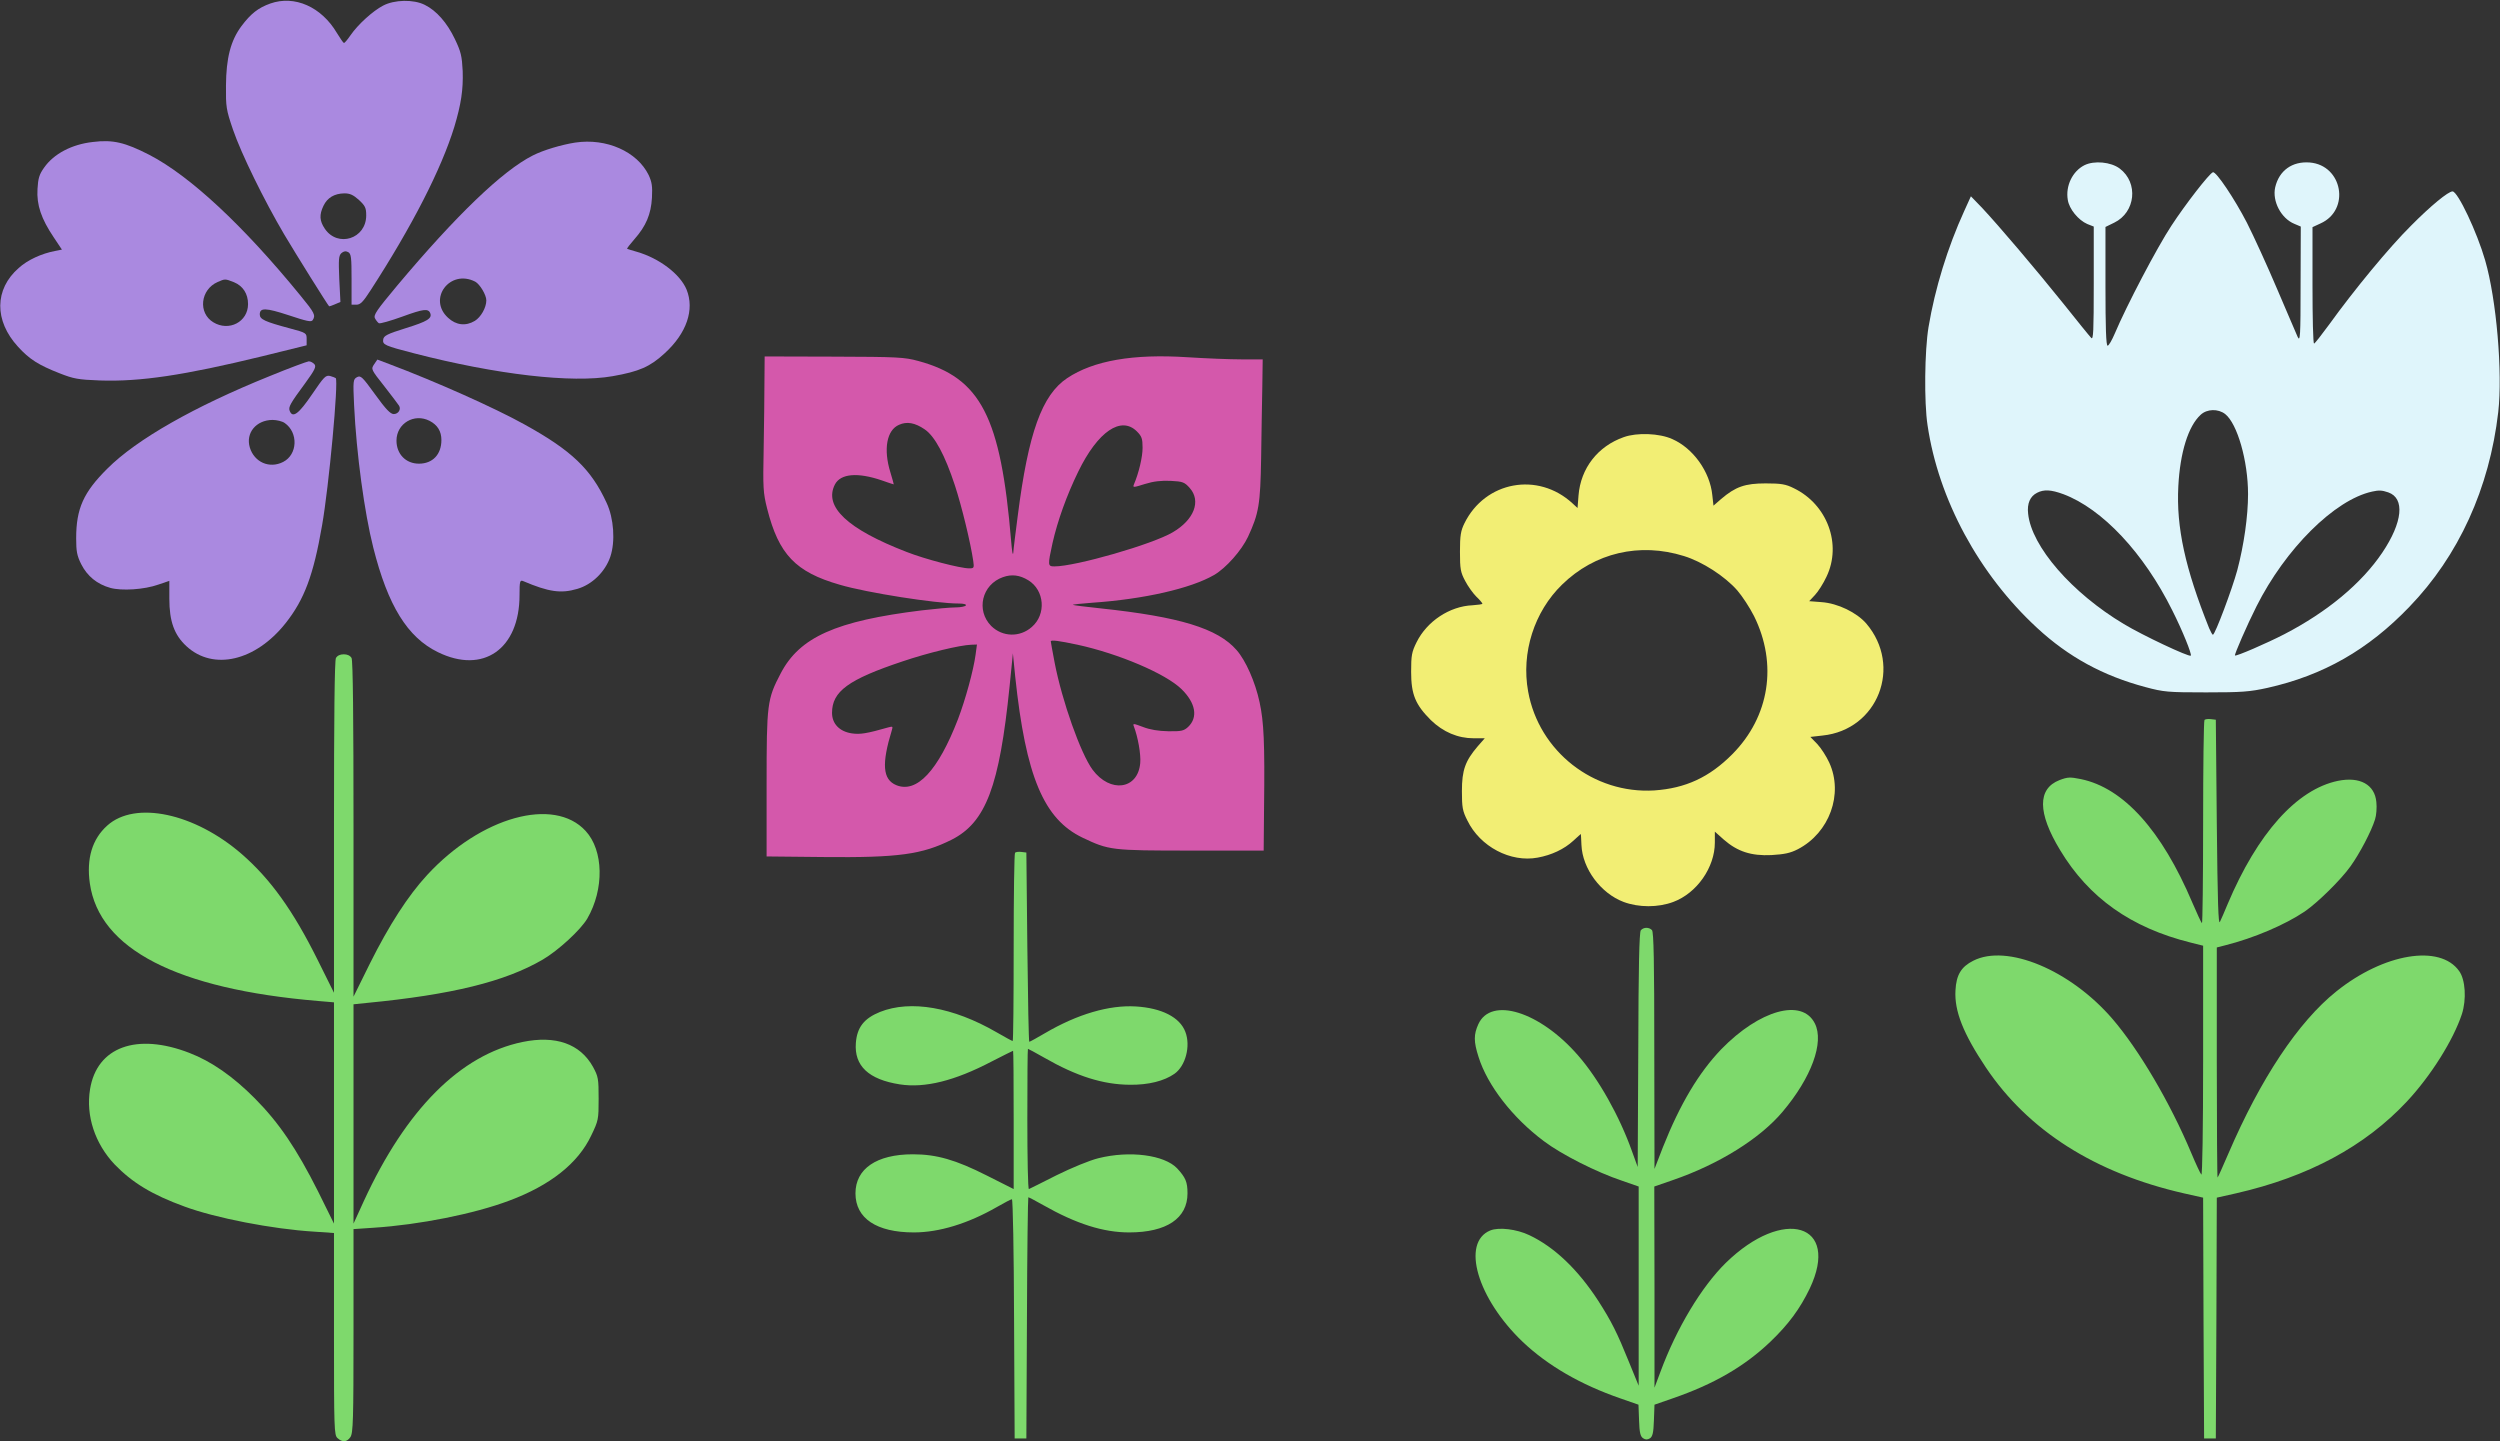 <?xml version="1.0" encoding="utf-8"?>
<svg version="1.0" width="1280pt" height="738pt" viewBox="0 0 1280 738" preserveAspectRatio="xMidYMid meet" xmlns="http://www.w3.org/2000/svg">
  <rect x="0" y="0" width="1280" height="738" fill="#333333" stroke="none"/>
  <g transform="translate(0,738) scale(0.1,-0.1)" fill="#000000" stroke="none">
    <path d="M1384 7362 c-62 -22 -100 -52 -148 -116 -55 -74 -78 -163 -79 -304 -1 -110 1 -123 36 -226 42 -123 160 -363 262 -536 58 -98 221 -359 230 -368 1 -1 15 3 30 10 l28 12 -6 118 c-4 100 -3 119 11 132 12 10 22 12 35 5 15 -9 17 -27 17 -139 l0 -130 25 0 c20 0 34 14 72 73 213 329 362 620 429 837 35 117 46 190 43 286 -4 78 -9 99 -40 164 -40 84 -95 146 -154 175 -57 29 -156 27 -214 -4 -52 -27 -128 -96 -166 -151 -15 -22 -30 -40 -34 -40 -3 0 -19 23 -36 51 -79 134 -217 195 -341 151z m454 -1006 c32 -30 37 -40 37 -79 0 -120 -146 -166 -212 -68 -27 40 -29 71 -7 117 20 42 56 63 107 64 29 0 46 -8 75 -34z" style="fill: rgb(170, 137, 224);"/>
    <path d="M475 6653 c-108 -12 -200 -61 -249 -131 -25 -35 -31 -55 -34 -110 -5 -81 19 -152 83 -247 l42 -63 -35 -7 c-69 -13 -141 -46 -186 -87 -125 -109 -126 -270 -4 -403 58 -64 105 -94 215 -137 69 -27 93 -32 205 -36 205 -7 429 26 831 124 l227 56 0 32 c0 31 -1 32 -87 55 -127 34 -153 46 -153 71 0 35 29 35 148 -4 93 -31 116 -36 123 -25 16 25 10 37 -63 126 -293 359 -565 612 -773 720 -125 64 -187 79 -290 66z m723 -718 c46 -19 72 -59 72 -112 0 -91 -98 -142 -178 -93 -79 48 -66 167 22 206 39 17 38 17 84 -1z" style="fill: rgb(170, 137, 224);"/>
    <path d="M2945 6650 c-70 -11 -162 -38 -217 -66 -155 -78 -392 -306 -695 -667 -105 -126 -122 -150 -113 -167 5 -10 15 -22 20 -25 6 -3 59 12 120 34 107 39 133 43 143 17 10 -26 -15 -42 -125 -76 -96 -30 -113 -39 -116 -58 -4 -27 7 -32 158 -71 422 -109 808 -154 1017 -117 136 24 191 48 266 117 113 103 154 224 112 327 -33 79 -140 160 -255 193 -25 7 -47 14 -49 15 -2 2 15 24 37 49 60 68 85 128 90 212 3 59 0 80 -17 117 -59 120 -216 190 -376 166z m-512 -712 c24 -13 57 -68 57 -96 0 -37 -28 -86 -59 -105 -47 -28 -96 -22 -137 16 -106 97 10 251 139 185z" style="fill: rgb(170, 137, 224);"/>
    <path d="M10672 6534 c-61 -31 -97 -106 -85 -177 7 -47 54 -104 100 -124 l33 -13 0 -292 c0 -245 -2 -290 -13 -278 -8 8 -72 87 -142 175 -143 178 -330 398 -416 490 l-58 60 -34 -75 c-85 -186 -150 -397 -183 -595 -20 -121 -23 -384 -5 -502 56 -380 263 -763 561 -1038 160 -148 337 -245 555 -303 93 -25 114 -27 310 -27 184 0 223 3 314 23 286 64 516 195 727 415 252 261 410 607 455 997 23 202 -9 577 -67 777 -41 143 -140 353 -167 353 -22 0 -112 -74 -212 -175 -112 -111 -291 -328 -420 -507 -39 -53 -73 -97 -77 -97 -5 -1 -8 133 -8 297 l0 299 41 19 c154 69 113 298 -55 312 -90 7 -157 -41 -177 -127 -16 -71 30 -159 98 -187 l33 -14 -1 -298 c0 -265 -2 -294 -15 -267 -7 17 -55 127 -105 245 -50 118 -120 271 -155 340 -63 122 -158 264 -174 258 -19 -7 -140 -163 -212 -273 -74 -112 -231 -412 -290 -552 -15 -35 -31 -63 -37 -63 -8 0 -11 94 -11 304 l0 304 45 22 c109 53 125 204 28 277 -45 34 -131 42 -181 17z m721 -1274 c62 -49 117 -240 117 -410 0 -113 -21 -260 -55 -389 -26 -96 -114 -331 -125 -331 -3 0 -11 15 -19 33 -123 307 -169 517 -158 727 9 174 51 308 114 366 33 31 90 32 126 4z m-829 -410 c200 -75 412 -301 558 -595 53 -105 101 -225 95 -232 -9 -8 -247 104 -343 162 -266 159 -473 397 -490 565 -6 52 10 89 46 107 35 18 71 16 134 -7z m1664 9 c86 -30 74 -153 -31 -309 -106 -157 -281 -303 -501 -417 -89 -46 -248 -115 -253 -109 -4 4 62 156 110 251 148 295 400 546 592 588 35 8 51 7 83 -4z" style="fill: rgb(223, 245, 251);"/>
    <path d="M3914 5430 c0 -69 -2 -224 -4 -345 -4 -203 -3 -227 18 -310 59 -233 145 -324 372 -389 139 -41 491 -96 608 -96 26 0 41 -4 37 -10 -3 -5 -27 -10 -53 -10 -26 0 -104 -7 -172 -15 -440 -54 -626 -137 -723 -323 -69 -132 -72 -154 -72 -567 l0 -370 290 -3 c386 -4 506 13 658 89 175 89 244 273 296 784 l17 170 12 -120 c54 -510 146 -729 345 -824 135 -64 145 -66 554 -66 l373 0 2 225 c4 325 -1 434 -23 535 -22 103 -71 214 -118 267 -97 111 -292 170 -695 213 -76 8 -140 16 -143 18 -2 2 43 7 99 11 264 18 505 73 624 142 62 36 141 126 174 196 55 119 63 164 67 403 2 121 4 284 6 363 l2 142 -108 0 c-60 0 -185 5 -278 11 -277 18 -480 -17 -615 -107 -129 -86 -199 -280 -253 -704 -11 -85 -22 -171 -23 -190 -2 -19 -7 8 -11 60 -53 637 -155 835 -476 922 -70 19 -104 21 -431 22 l-355 1 -1 -125z m820 -248 c52 -35 104 -132 155 -287 36 -110 81 -297 94 -387 5 -36 4 -38 -21 -38 -45 0 -226 47 -320 84 -303 117 -426 232 -367 346 29 55 116 63 241 20 31 -11 58 -20 60 -20 1 0 -7 27 -17 61 -37 119 -19 217 44 244 40 18 81 11 131 -23z m1087 -11 c25 -25 29 -37 29 -84 0 -47 -19 -128 -45 -189 -6 -15 0 -14 57 4 45 14 83 18 132 16 62 -3 71 -7 97 -36 60 -67 23 -163 -86 -227 -104 -62 -498 -175 -606 -175 -35 0 -35 5 -10 120 26 114 72 243 132 366 100 205 219 286 300 205z m-556 -762 c83 -51 93 -174 18 -239 -61 -54 -150 -52 -208 5 -79 80 -48 212 60 250 45 16 86 11 130 -16z m252 -330 c211 -46 451 -148 532 -227 73 -71 86 -145 34 -194 -22 -20 -34 -23 -101 -22 -52 1 -94 8 -130 22 -48 18 -53 19 -47 4 21 -55 37 -143 33 -189 -12 -136 -154 -155 -244 -34 -61 83 -156 351 -194 547 -11 58 -20 107 -20 110 0 9 43 3 137 -17z m-522 -51 c-11 -81 -52 -230 -90 -330 -102 -264 -211 -381 -316 -338 -70 29 -76 108 -22 284 5 16 3 18 -18 12 -112 -32 -145 -37 -187 -31 -63 9 -102 49 -102 105 0 110 83 171 362 264 130 44 293 83 351 85 l29 1 -7 -52z" style="fill: rgb(212, 88, 171);"/>
    <path d="M1915 5514 c-16 -24 -15 -26 53 -112 37 -48 71 -92 75 -99 12 -19 -4 -43 -27 -43 -17 0 -41 25 -95 100 -66 91 -74 99 -93 89 -20 -11 -21 -17 -15 -145 12 -248 53 -549 98 -727 75 -298 175 -460 331 -536 232 -114 418 16 418 292 0 71 2 78 18 72 132 -56 194 -65 278 -40 76 22 143 88 169 165 26 77 18 196 -19 275 -79 172 -178 268 -421 402 -151 84 -453 219 -692 309 l-61 23 -17 -25z m285 -289 c40 -21 60 -53 60 -98 0 -74 -45 -121 -115 -121 -67 0 -115 49 -115 118 0 88 91 142 170 101z" style="fill: rgb(170, 137, 224);"/>
    <path d="M1380 5454 c-384 -155 -680 -323 -830 -473 -122 -121 -160 -204 -160 -357 0 -67 4 -89 26 -133 31 -61 81 -102 149 -121 58 -16 173 -9 246 17 l56 19 0 -91 c0 -116 25 -186 88 -244 137 -126 353 -76 507 118 96 121 143 246 187 501 35 199 85 739 70 754 -2 2 -15 7 -29 11 -23 5 -31 -4 -93 -95 -68 -100 -99 -123 -114 -83 -7 19 2 36 81 143 48 66 56 83 46 95 -7 8 -20 15 -29 15 -9 -1 -99 -34 -201 -76z m78 -240 c70 -49 66 -161 -8 -199 -70 -36 -148 -2 -171 74 -22 74 32 140 116 141 22 0 51 -7 63 -16z" style="fill: rgb(170, 137, 224);"/>
    <path d="M8314 5142 c-134 -47 -221 -160 -232 -299 l-5 -64 -26 24 c-177 163 -447 113 -553 -102 -19 -39 -23 -62 -23 -146 0 -89 3 -105 27 -150 14 -27 40 -63 57 -80 17 -16 31 -33 31 -36 0 -3 -23 -6 -51 -8 -117 -5 -233 -82 -286 -189 -25 -50 -28 -68 -28 -152 0 -116 22 -168 101 -247 63 -61 138 -93 220 -93 l56 0 -36 -41 c-64 -75 -81 -122 -81 -229 0 -84 3 -102 28 -151 65 -134 221 -216 360 -190 71 13 135 43 182 86 21 19 38 35 39 35 0 0 2 -25 3 -56 5 -122 99 -248 216 -292 78 -29 176 -29 254 0 121 45 213 177 213 304 l0 56 46 -41 c70 -61 140 -84 244 -79 66 4 96 10 135 30 162 84 234 283 161 443 -15 33 -43 76 -62 96 l-35 36 62 7 c284 29 411 355 224 574 -49 56 -145 103 -228 109 l-64 5 30 32 c16 17 43 59 59 94 79 165 4 369 -167 452 -42 21 -65 25 -145 25 -106 0 -154 -17 -228 -80 l-39 -34 -6 54 c-12 120 -98 240 -205 287 -66 30 -181 34 -248 10z m308 -609 c94 -29 209 -103 273 -176 25 -29 64 -88 86 -132 121 -245 79 -514 -111 -706 -118 -119 -240 -175 -400 -186 -311 -19 -591 200 -646 507 -36 198 31 408 174 547 167 163 397 217 624 146z" style="fill: rgb(242, 238, 116);"/>
    <path d="M1720 4011 c-7 -13 -10 -302 -10 -867 l0 -847 -84 169 c-126 253 -241 413 -388 541 -242 210 -546 275 -689 146 -77 -69 -107 -169 -89 -296 48 -336 445 -541 1168 -602 l82 -7 0 -567 0 -566 -82 166 c-110 218 -199 350 -323 475 -112 113 -223 190 -335 233 -271 105 -474 30 -509 -186 -22 -136 25 -278 126 -385 90 -93 191 -155 359 -216 157 -58 449 -115 662 -128 l102 -7 0 -517 c0 -488 1 -518 18 -533 25 -23 48 -21 66 5 14 20 16 88 16 544 l0 521 103 7 c233 15 515 71 695 139 209 78 352 191 419 333 37 77 38 82 38 189 0 103 -2 113 -29 163 -66 118 -191 162 -361 127 -318 -66 -596 -345 -812 -814 l-53 -116 0 562 0 561 68 7 c434 42 708 109 901 222 80 47 194 152 228 210 87 150 84 349 -9 449 -162 176 -536 72 -811 -226 -98 -106 -195 -257 -293 -453 l-84 -170 0 857 c0 572 -3 864 -10 877 -7 12 -21 19 -40 19 -19 0 -33 -7 -40 -19z" style="fill: rgb(126, 217, 108);"/>
    <path d="M11287 3694 c-4 -4 -7 -241 -7 -527 0 -286 -3 -517 -6 -514 -4 4 -26 51 -49 105 -157 371 -353 588 -571 633 -55 11 -67 11 -109 -5 -114 -44 -113 -168 3 -359 147 -244 363 -397 668 -473 l64 -16 0 -591 c0 -341 -4 -587 -9 -581 -5 5 -28 54 -51 109 -109 260 -269 531 -404 688 -216 251 -541 386 -713 298 -62 -31 -87 -73 -91 -152 -6 -105 39 -220 156 -395 217 -323 558 -540 1014 -644 l98 -22 2 -617 3 -616 30 0 30 0 3 616 2 617 98 22 c372 85 661 241 876 471 123 132 237 314 281 447 24 75 18 176 -14 220 -98 139 -386 91 -629 -104 -195 -156 -388 -447 -553 -831 -28 -65 -52 -119 -55 -122 -2 -2 -4 262 -4 587 l0 591 43 11 c147 37 306 105 407 173 66 45 186 163 235 232 47 66 106 178 125 239 7 21 10 61 7 89 -8 90 -84 132 -197 109 -211 -44 -412 -269 -565 -632 -15 -36 -32 -76 -39 -90 -8 -19 -12 99 -16 505 l-5 530 -25 3 c-14 2 -29 0 -33 -4z" style="fill: rgb(126, 217, 108);"/>
    <path d="M5197 3014 c-4 -4 -7 -223 -7 -486 0 -263 -2 -478 -5 -478 -3 0 -40 20 -83 45 -223 129 -440 166 -596 104 -82 -33 -118 -79 -124 -159 -9 -117 65 -187 225 -212 128 -20 281 18 470 117 59 30 108 55 110 55 2 0 3 -159 3 -354 l0 -354 -137 69 c-160 81 -258 109 -379 109 -186 0 -294 -74 -294 -200 0 -128 108 -200 299 -200 129 0 277 45 425 130 38 22 73 40 77 40 5 0 10 -276 11 -612 l3 -613 30 0 30 0 3 618 c1 339 5 617 7 617 3 0 37 -18 76 -40 169 -96 308 -140 440 -140 192 0 299 72 299 200 0 59 -10 81 -53 128 -66 69 -243 92 -403 52 -45 -11 -137 -49 -214 -87 -74 -38 -138 -69 -142 -71 -5 -2 -8 159 -8 357 0 199 1 361 3 361 2 0 39 -20 83 -45 167 -96 302 -138 439 -139 95 -1 175 19 228 56 57 40 84 142 56 215 -28 74 -120 122 -254 130 -136 8 -298 -39 -465 -137 -41 -24 -77 -44 -80 -44 -3 -1 -7 217 -10 484 l-5 485 -25 3 c-14 2 -29 0 -33 -4z" style="fill: rgb(126, 217, 108);"/>
    <path d="M8401 2617 c-8 -10 -12 -191 -13 -613 l-3 -599 -29 80 c-64 180 -171 371 -277 492 -195 224 -445 302 -510 159 -24 -53 -24 -89 1 -167 45 -145 174 -312 335 -432 90 -68 270 -159 399 -202 l86 -30 0 -510 0 -510 -49 120 c-61 151 -90 209 -158 315 -104 160 -224 275 -353 336 -65 31 -156 42 -200 24 -150 -62 -66 -349 167 -571 128 -121 295 -218 500 -289 l92 -32 3 -81 c2 -63 7 -82 21 -91 12 -8 22 -8 35 0 13 9 18 28 20 91 l3 81 92 32 c212 73 369 164 501 290 93 89 152 169 202 273 157 332 -134 420 -430 131 -124 -122 -252 -334 -335 -559 l-30 -80 0 515 -1 515 98 34 c234 81 444 212 559 349 147 174 214 355 165 452 -65 130 -282 70 -479 -132 -115 -120 -211 -280 -299 -502 l-43 -111 -1 606 c0 457 -3 608 -12 617 -16 16 -43 15 -57 -1z" style="fill: rgb(126, 217, 108);"/>
  </g>
</svg>